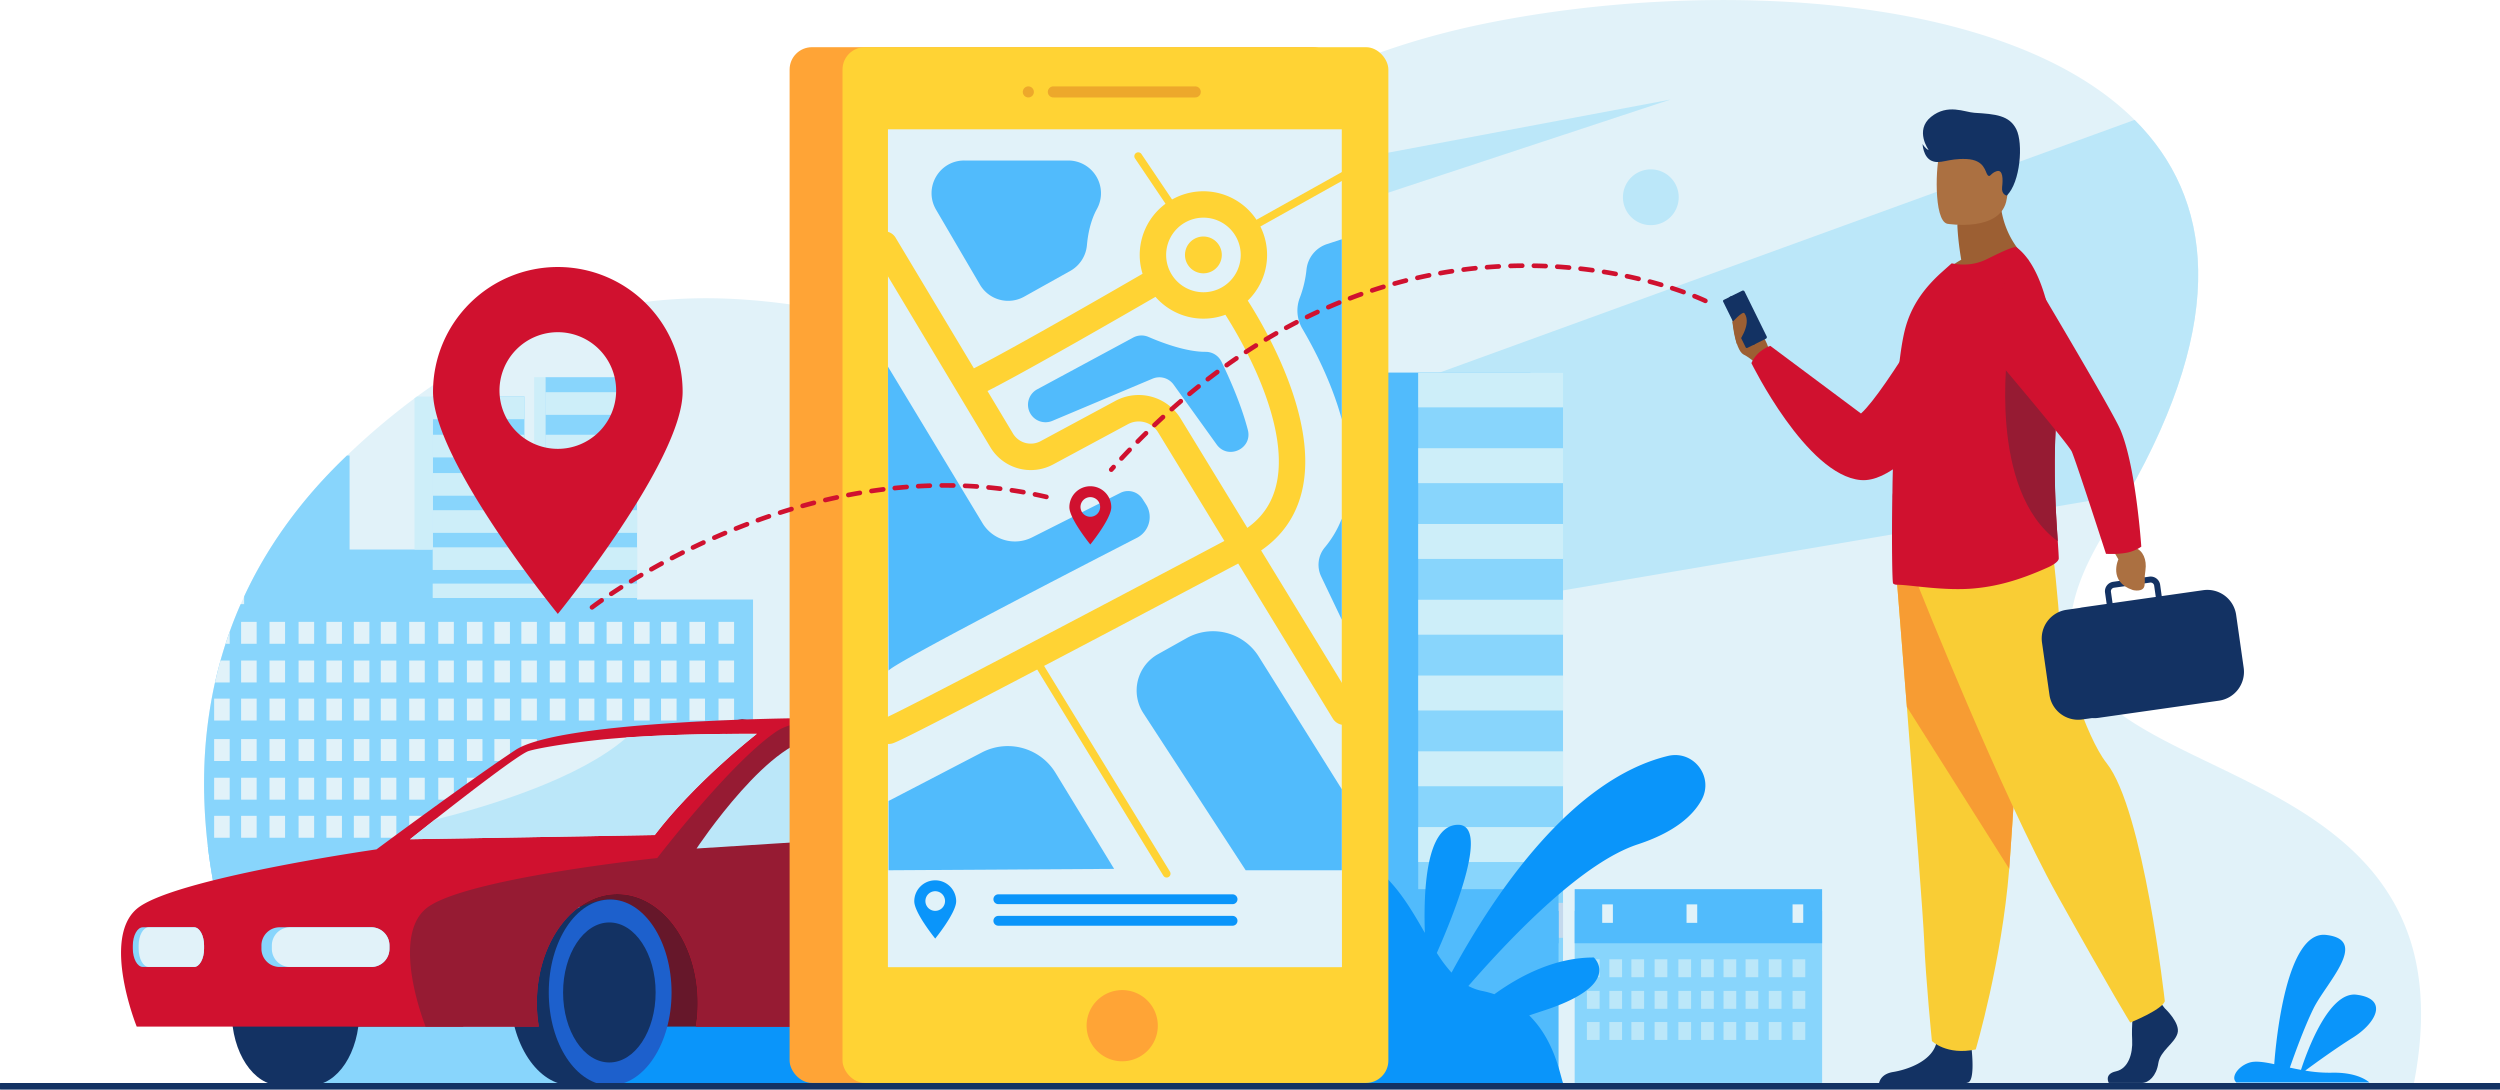 <svg xmlns="http://www.w3.org/2000/svg" viewBox="0 0 3565.73 1554.08"><defs><style>.cls-1{fill:#e1f2f9;}.cls-2{fill:#bbe7f9;}.cls-3{fill:#c4d9ed;}.cls-4{fill:#d5e7f7;}.cls-5{fill:#51bbfc;}.cls-6{fill:#88d5fc;}.cls-7{fill:#cdeef9;}.cls-8{fill:#dceaf9;}.cls-9{fill:#adc9e0;}.cls-10{fill:#0a95fa;}.cls-11{fill:#9c5f33;}.cls-12{fill:#d0112f;}.cls-13{fill:#133263;}.cls-14{fill:#f9cd35;}.cls-15{fill:#f79c33;}.cls-16{fill:#ab7041;}.cls-17{fill:#961b33;}.cls-18{fill:#66172a;}.cls-19{fill:#1d60cc;}.cls-20{fill:#ffa436;}.cls-21{fill:#ffd334;}.cls-22{fill:#d3671e;opacity:0.4;}</style></defs><g id="Layer_2" data-name="Layer 2"><g id="Layer_1-2" data-name="Layer 1"><path class="cls-1" d="M3442.38,1547.94l.65-3.31L407.46,1545s-2.43-5.15-3-6.13l-.71-1.22c-.39-.67-.84-1.46-1.36-2.38l-.57-1c-.7-1.24-1.48-2.64-2.36-4.24-1.07-2-2.26-4.17-3.59-6.64h0c-4.91-9.22-11.44-22-18.85-37.89q-3.64-7.82-7.56-16.64l-3.13-7.16h0c-1-2.36-2.05-4.76-3.07-7.22a2.44,2.44,0,0,1-.1-.24c-.71-1.68-1.43-3.39-2.14-5.13s-1.49-3.58-2.25-5.4c-3.82-9.4-7.74-19.39-11.63-29.92-.1-.27-.21-.55-.31-.83h0q-3.82-10.34-7.6-21.33-2.09-6-4.12-12.28c-.08-.24-.17-.5-.25-.77-.61-1.84-1.2-3.69-1.8-5.55-.5-1.58-1-3.15-1.49-4.73q-1.55-4.87-3.07-9.87c-1.29-4.27-2.58-8.6-3.84-13q-2.56-8.92-5-18.17c-.49-1.84-1-3.7-1.46-5.55-1.43-5.57-2.85-11.2-4.21-16.91-.45-1.83-.88-3.66-1.3-5.51-.27-1.14-.53-2.27-.8-3.41q-3.09-13.54-5.84-27.6-3-15.46-5.53-31.52-2.31-14.81-4.12-30.06-1.71-14.4-2.89-29.13c-1.87-23-2.72-46.59-2.36-70.62a657.44,657.44,0,0,1,14.45-128.74q.51-2.39,1.05-4.77,3.5-15.61,7.86-31.26,3.33-11.94,7.21-23.9,2.82-8.65,5.92-17.33,7-19.65,15.65-39.27,2.37-5.43,4.9-10.86c31.26-67.45,77.34-134.26,142.92-197.46,1.23-1.19,2.46-2.36,3.68-3.53a1009.46,1009.46,0,0,1,96.42-81.64l3.5-2.57c348.25-255.33,642.63-82.07,798.84-91.66,30.74-1.88,57.73-14.1,84.27-33.43,48.62-35.44,95.66-94.84,161.28-158.6,98.4-95.57,238.52-200.95,488.25-250.2,309-60.93,733.54-43.85,917.2,139.3,111.09,110.79,134,282.33-10,534.14q-13.12,23-28.15,46.84-12.63,20.06-22,38.3c-15.85,30.59-25.23,57.57-29.19,81.62-9.51,57.77,12.33,98.69,51.45,132.33a316.59,316.59,0,0,0,35.28,25.92l2.46,1.57c45.72,28.89,103.49,53.7,161.09,82.78,31.8,16.08,63.55,33.42,93.19,53.51,27.53,18.65,53.24,39.63,75.48,64.08a302.58,302.58,0,0,1,38.68,52.64c.64,1.08,1.25,2.16,1.86,3.24a293.5,293.5,0,0,1,31.76,86.91c.33,1.65.65,3.31.94,5C3456,1427.14,3455.38,1482.48,3442.38,1547.94Z"/><path class="cls-2" d="M3034.52,705.11,1298.74,1000.27,1174.21,851,3044.53,171C3155.63,281.75,3178.58,453.31,3034.52,705.11Z"/><path class="cls-2" d="M2382.48,142,1477.8,440.47c48.62-35.44,95.66-94.84,161.29-158.59Z"/><path class="cls-2" d="M2354.56,241.57a39.78,39.78,0,1,0,39.78,39.78A39.78,39.78,0,0,0,2354.56,241.57Z"/><rect class="cls-3" x="1646.16" y="389.29" width="206.56" height="1004.49"/><rect class="cls-4" x="1692.56" y="389.29" width="206.56" height="1004.49"/><rect class="cls-3" x="1692.61" y="389.02" width="206.51" height="58.05" transform="translate(3591.73 836.09) rotate(180)"/><rect class="cls-3" x="1692.61" y="514.91" width="206.51" height="58.04" transform="translate(3591.73 1087.87) rotate(180)"/><rect class="cls-3" x="1692.61" y="640.8" width="206.51" height="58.05" transform="translate(3591.73 1339.65) rotate(180)"/><rect class="cls-3" x="1692.61" y="766.7" width="206.51" height="58.04" transform="translate(3591.73 1591.43) rotate(180)"/><rect class="cls-3" x="1692.61" y="892.59" width="206.51" height="58.05" transform="translate(3591.73 1843.22) rotate(180)"/><rect class="cls-3" x="1692.61" y="1018.48" width="206.51" height="58.04" transform="translate(3591.73 2095) rotate(180)"/><rect class="cls-3" x="1692.61" y="1144.37" width="206.51" height="58.04" transform="translate(3591.73 2346.78) rotate(180)"/><rect class="cls-3" x="1692.61" y="1270.26" width="206.51" height="58.04" transform="translate(3591.73 2598.56) rotate(180)"/><rect class="cls-5" x="1976.37" y="531.42" width="206.56" height="862.35"/><rect class="cls-6" x="2022.77" y="531.42" width="206.56" height="862.35"/><rect class="cls-7" x="2022.82" y="531.2" width="206.51" height="49.83" transform="translate(4252.15 1112.22) rotate(180)"/><rect class="cls-7" x="2022.82" y="639.27" width="206.51" height="49.83" transform="translate(4252.15 1328.38) rotate(180)"/><rect class="cls-7" x="2022.82" y="747.35" width="206.51" height="49.83" transform="translate(4252.15 1544.53) rotate(180)"/><rect class="cls-7" x="2022.82" y="855.43" width="206.51" height="49.83" transform="translate(4252.15 1760.69) rotate(180)"/><rect class="cls-7" x="2022.82" y="963.51" width="206.51" height="49.83" transform="translate(4252.15 1976.84) rotate(180)"/><rect class="cls-7" x="2022.82" y="1071.58" width="206.51" height="49.83" transform="translate(4252.15 2193) rotate(180)"/><rect class="cls-7" x="2022.82" y="1179.66" width="206.51" height="49.83" transform="translate(4252.15 2409.15) rotate(180)"/><rect class="cls-3" x="2022.82" y="1287.74" width="206.51" height="49.83" transform="translate(4252.15 2625.31) rotate(180)"/><rect class="cls-8" x="1534.37" y="1362.97" width="86.5" height="126.13" transform="translate(3155.24 2852.07) rotate(180)"/><path class="cls-6" d="M1560.78,1190.89v350.2H644.52l-6.23-.06-233.84-2.2-.71-1.22c-.39-.67-.84-1.46-1.36-2.38l-.57-1c-.7-1.24-1.48-2.64-2.36-4.24-1.07-2-2.26-4.17-3.59-6.64h0c-4.91-9.22-11.44-22-18.85-37.89q-3.64-7.82-7.56-16.64l-3.13-7.16h0c-1-2.36-2.05-4.76-3.07-7.22a2.44,2.44,0,0,1-.1-.24c-.71-1.68-1.43-3.39-2.14-5.13s-1.49-3.58-2.25-5.4c-3.82-9.4-7.74-19.39-11.63-29.92-.1-.27-.21-.55-.31-.83h0q-3.82-10.34-7.6-21.33-2.09-6-4.12-12.28c-.08-.24-.17-.5-.25-.77-.61-1.84-1.2-3.69-1.8-5.55-.5-1.58-1-3.15-1.49-4.73q-1.55-4.87-3.07-9.87c-1.29-4.27-2.58-8.6-3.84-13q-2.56-8.92-5-18.17c-.49-1.84-1-3.7-1.46-5.55-1.43-5.57-2.85-11.2-4.21-16.91-.45-1.83-.88-3.66-1.3-5.51-.27-1.14-.53-2.27-.8-3.41q-3.09-13.54-5.84-27.6-3-15.46-5.53-31.52-2.31-14.81-4.12-30.06-1.71-14.4-2.89-29.13c-1.87-23-2.72-46.59-2.36-70.62a657.44,657.44,0,0,1,14.45-128.74q.51-2.39,1.05-4.77,3.5-15.61,7.86-31.26,3.33-11.94,7.21-23.9,2.82-8.65,5.92-17.33,7-19.65,15.65-39.27h4.9V850.76c31.26-67.45,77.34-134.26,142.92-197.46,1.23-1.19,2.46-2.36,3.68-3.53h3.83v134H617.16V565.45H748V707.14H777.8V538H908.61V855.14h165.44v184.95h61.82v46.59h142v-80.23h81.52v-218h100.7v402.45Z"/><rect class="cls-7" x="777.8" y="559.39" width="130.89" height="32.32" transform="translate(1686.48 1151.09) rotate(180)"/><rect class="cls-7" x="777.8" y="620.1" width="130.89" height="32.32" transform="translate(1686.48 1272.51) rotate(180)"/><rect class="cls-3" x="777.8" y="674.71" width="130.89" height="32.32" transform="translate(1686.48 1381.75) rotate(180)"/><rect class="cls-7" x="617.19" y="674.71" width="130.89" height="32.32" transform="translate(1365.27 1381.75) rotate(180)"/><rect class="cls-7" x="617.19" y="620.1" width="130.89" height="32.32" transform="translate(1365.27 1272.51) rotate(180)"/><rect class="cls-7" x="617.19" y="565.56" width="130.89" height="32.32" transform="translate(1365.27 1163.44) rotate(180)"/><rect class="cls-7" x="617.15" y="727.67" width="291.53" height="32.31" transform="translate(1525.84 1487.66) rotate(180)"/><rect class="cls-7" x="617.15" y="780.63" width="291.53" height="32.32" transform="translate(1525.84 1593.58) rotate(180)"/><rect class="cls-3" x="1358.45" y="788.46" width="101.59" height="49.88" transform="translate(2818.48 1626.8) rotate(180)"/><rect class="cls-3" x="1358.45" y="862.64" width="101.59" height="49.88" transform="translate(2818.48 1775.17) rotate(180)"/><rect class="cls-3" x="1358.45" y="936.83" width="101.59" height="49.88" transform="translate(2818.48 1923.54) rotate(180)"/><rect class="cls-3" x="1358.45" y="1014.59" width="101.59" height="49.88" transform="translate(2818.48 2079.06) rotate(180)"/><rect class="cls-3" x="1358.45" y="1089.94" width="101.59" height="49.88" transform="translate(2818.48 2229.77) rotate(180)"/><rect class="cls-3" x="1358.45" y="1165.3" width="101.59" height="49.88" transform="translate(2818.48 2380.47) rotate(180)"/><rect class="cls-3" x="1358.45" y="1244.13" width="101.59" height="49.88" transform="translate(2818.48 2538.14) rotate(180)"/><rect class="cls-7" x="617.15" y="832.39" width="291.53" height="20.52" transform="translate(1525.84 1685.29) rotate(180)"/><rect class="cls-3" x="1322.4" y="788.46" width="37.46" height="217.99"/><rect class="cls-3" x="1202.51" y="1006.45" width="75.35" height="80.23"/><path class="cls-7" d="M617.19,565.56v32.32l0,129.79v56.05h-26V568.13l3.5-2.57Z"/><rect class="cls-7" x="761.84" y="537.98" width="15.96" height="169.06"/><rect class="cls-1" x="1024.84" y="886.97" width="22.18" height="31.26" transform="translate(2071.86 1805.19) rotate(180)"/><rect class="cls-1" x="983.37" y="886.97" width="22.18" height="31.26" transform="translate(1988.92 1805.19) rotate(180)"/><rect class="cls-1" x="942.83" y="886.97" width="22.18" height="31.26" transform="translate(1907.84 1805.19) rotate(180)"/><rect class="cls-1" x="904.39" y="886.97" width="22.18" height="31.26" transform="translate(1830.96 1805.19) rotate(180)"/><rect class="cls-1" x="865.22" y="886.97" width="22.18" height="31.26" transform="translate(1752.61 1805.19) rotate(180)"/><rect class="cls-1" x="825.59" y="886.97" width="22.18" height="31.26" transform="translate(1673.36 1805.19) rotate(180)"/><rect class="cls-1" x="784.12" y="886.97" width="22.18" height="31.26" transform="translate(1590.42 1805.19) rotate(180)"/><rect class="cls-1" x="743.58" y="886.97" width="22.18" height="31.26" transform="translate(1509.34 1805.19) rotate(180)"/><rect class="cls-1" x="705.14" y="886.97" width="22.18" height="31.26" transform="translate(1432.46 1805.19) rotate(180)"/><rect class="cls-1" x="665.96" y="886.97" width="22.18" height="31.26" transform="translate(1354.1 1805.19) rotate(180)"/><rect class="cls-1" x="625.14" y="886.97" width="22.18" height="31.26" transform="translate(1272.45 1805.19) rotate(180)"/><rect class="cls-1" x="583.67" y="886.97" width="22.18" height="31.26" transform="translate(1189.51 1805.19) rotate(180)"/><rect class="cls-1" x="543.13" y="886.97" width="22.18" height="31.26" transform="translate(1108.43 1805.19) rotate(180)"/><rect class="cls-1" x="504.69" y="886.97" width="22.18" height="31.26" transform="translate(1031.55 1805.19) rotate(180)"/><rect class="cls-1" x="465.51" y="886.97" width="22.18" height="31.26" transform="translate(953.2 1805.19) rotate(180)"/><rect class="cls-1" x="425.89" y="886.97" width="22.18" height="31.26" transform="translate(873.95 1805.19) rotate(180)"/><rect class="cls-1" x="384.42" y="886.97" width="22.18" height="31.26" transform="translate(791.01 1805.19) rotate(180)"/><rect class="cls-1" x="343.87" y="886.97" width="22.18" height="31.26" transform="translate(709.93 1805.19) rotate(180)"/><path class="cls-1" d="M327.62,900.89v17.33H321.7Q324.52,909.57,327.62,900.89Z"/><rect class="cls-1" x="1024.84" y="942.12" width="22.18" height="31.26" transform="translate(2071.86 1915.5) rotate(180)"/><rect class="cls-1" x="983.37" y="942.12" width="22.18" height="31.26" transform="translate(1988.92 1915.5) rotate(180)"/><rect class="cls-1" x="942.83" y="942.12" width="22.18" height="31.26" transform="translate(1907.84 1915.5) rotate(180)"/><rect class="cls-1" x="904.39" y="942.12" width="22.18" height="31.26" transform="translate(1830.96 1915.5) rotate(180)"/><rect class="cls-1" x="865.22" y="942.12" width="22.18" height="31.26" transform="translate(1752.61 1915.5) rotate(180)"/><rect class="cls-1" x="825.59" y="942.12" width="22.18" height="31.26" transform="translate(1673.36 1915.5) rotate(180)"/><rect class="cls-1" x="784.12" y="942.12" width="22.18" height="31.26" transform="translate(1590.42 1915.5) rotate(180)"/><rect class="cls-1" x="743.58" y="942.12" width="22.18" height="31.26" transform="translate(1509.34 1915.5) rotate(180)"/><rect class="cls-1" x="705.14" y="942.12" width="22.18" height="31.26" transform="translate(1432.46 1915.5) rotate(180)"/><rect class="cls-1" x="665.96" y="942.12" width="22.18" height="31.26" transform="translate(1354.1 1915.5) rotate(180)"/><rect class="cls-1" x="625.14" y="942.12" width="22.18" height="31.26" transform="translate(1272.45 1915.5) rotate(180)"/><rect class="cls-1" x="583.67" y="942.12" width="22.18" height="31.26" transform="translate(1189.51 1915.5) rotate(180)"/><rect class="cls-1" x="543.13" y="942.12" width="22.18" height="31.26" transform="translate(1108.43 1915.5) rotate(180)"/><rect class="cls-1" x="504.69" y="942.12" width="22.18" height="31.26" transform="translate(1031.55 1915.5) rotate(180)"/><rect class="cls-1" x="465.51" y="942.12" width="22.18" height="31.26" transform="translate(953.2 1915.5) rotate(180)"/><rect class="cls-1" x="425.89" y="942.12" width="22.18" height="31.26" transform="translate(873.95 1915.5) rotate(180)"/><rect class="cls-1" x="384.42" y="942.12" width="22.18" height="31.26" transform="translate(791.01 1915.5) rotate(180)"/><rect class="cls-1" x="343.87" y="942.12" width="22.18" height="31.26" transform="translate(709.93 1915.5) rotate(180)"/><path class="cls-1" d="M327.62,942.12v31.26h-21q3.5-15.61,7.86-31.26Z"/><rect class="cls-1" x="1024.84" y="996.44" width="22.18" height="31.26" transform="translate(2071.86 2024.13) rotate(180)"/><rect class="cls-1" x="983.37" y="996.44" width="22.18" height="31.26" transform="translate(1988.92 2024.13) rotate(180)"/><rect class="cls-1" x="942.83" y="996.44" width="22.18" height="31.26" transform="translate(1907.84 2024.13) rotate(180)"/><rect class="cls-1" x="904.39" y="996.44" width="22.18" height="31.26" transform="translate(1830.96 2024.13) rotate(180)"/><rect class="cls-1" x="865.22" y="996.44" width="22.18" height="31.26" transform="translate(1752.61 2024.13) rotate(180)"/><rect class="cls-1" x="825.59" y="996.44" width="22.18" height="31.26" transform="translate(1673.36 2024.13) rotate(180)"/><rect class="cls-1" x="784.12" y="996.44" width="22.18" height="31.26" transform="translate(1590.42 2024.13) rotate(180)"/><rect class="cls-1" x="743.58" y="996.44" width="22.18" height="31.26" transform="translate(1509.34 2024.13) rotate(180)"/><rect class="cls-1" x="705.14" y="996.44" width="22.18" height="31.26" transform="translate(1432.46 2024.13) rotate(180)"/><rect class="cls-1" x="665.96" y="996.44" width="22.18" height="31.26" transform="translate(1354.1 2024.13) rotate(180)"/><rect class="cls-1" x="625.14" y="996.44" width="22.18" height="31.26" transform="translate(1272.45 2024.13) rotate(180)"/><rect class="cls-1" x="583.67" y="996.44" width="22.18" height="31.26" transform="translate(1189.51 2024.13) rotate(180)"/><rect class="cls-1" x="543.13" y="996.44" width="22.18" height="31.26" transform="translate(1108.43 2024.13) rotate(180)"/><rect class="cls-1" x="504.69" y="996.44" width="22.18" height="31.26" transform="translate(1031.55 2024.13) rotate(180)"/><rect class="cls-1" x="465.51" y="996.44" width="22.18" height="31.26" transform="translate(953.2 2024.13) rotate(180)"/><rect class="cls-1" x="425.89" y="996.44" width="22.18" height="31.26" transform="translate(873.95 2024.13) rotate(180)"/><rect class="cls-1" x="384.42" y="996.44" width="22.18" height="31.26" transform="translate(791.01 2024.13) rotate(180)"/><rect class="cls-1" x="343.87" y="996.44" width="22.18" height="31.26" transform="translate(709.93 2024.13) rotate(180)"/><rect class="cls-1" x="305.44" y="996.44" width="22.18" height="31.26" transform="translate(633.05 2024.13) rotate(180)"/><rect class="cls-1" x="1024.84" y="1054.14" width="22.18" height="31.26" transform="translate(2071.86 2139.54) rotate(180)"/><rect class="cls-1" x="983.37" y="1054.14" width="22.18" height="31.26" transform="translate(1988.92 2139.54) rotate(180)"/><rect class="cls-1" x="942.83" y="1054.14" width="22.18" height="31.26" transform="translate(1907.84 2139.54) rotate(180)"/><rect class="cls-1" x="904.39" y="1054.14" width="22.18" height="31.26" transform="translate(1830.96 2139.54) rotate(180)"/><rect class="cls-1" x="865.22" y="1054.14" width="22.18" height="31.26" transform="translate(1752.61 2139.54) rotate(180)"/><rect class="cls-1" x="825.59" y="1054.14" width="22.18" height="31.26" transform="translate(1673.36 2139.54) rotate(180)"/><rect class="cls-1" x="784.12" y="1054.14" width="22.18" height="31.26" transform="translate(1590.42 2139.54) rotate(180)"/><rect class="cls-1" x="743.58" y="1054.14" width="22.18" height="31.26" transform="translate(1509.34 2139.54) rotate(180)"/><rect class="cls-1" x="705.14" y="1054.14" width="22.18" height="31.26" transform="translate(1432.46 2139.54) rotate(180)"/><rect class="cls-1" x="665.96" y="1054.14" width="22.18" height="31.26" transform="translate(1354.1 2139.54) rotate(180)"/><rect class="cls-1" x="625.14" y="1054.14" width="22.18" height="31.26" transform="translate(1272.45 2139.54) rotate(180)"/><rect class="cls-1" x="583.67" y="1054.14" width="22.18" height="31.26" transform="translate(1189.51 2139.54) rotate(180)"/><rect class="cls-1" x="543.13" y="1054.14" width="22.18" height="31.26" transform="translate(1108.43 2139.54) rotate(180)"/><rect class="cls-1" x="504.69" y="1054.14" width="22.18" height="31.26" transform="translate(1031.55 2139.54) rotate(180)"/><rect class="cls-1" x="465.51" y="1054.14" width="22.18" height="31.26" transform="translate(953.2 2139.54) rotate(180)"/><rect class="cls-1" x="425.89" y="1054.14" width="22.18" height="31.26" transform="translate(873.95 2139.54) rotate(180)"/><rect class="cls-1" x="384.42" y="1054.14" width="22.18" height="31.26" transform="translate(791.01 2139.54) rotate(180)"/><rect class="cls-1" x="343.87" y="1054.14" width="22.18" height="31.26" transform="translate(709.93 2139.54) rotate(180)"/><rect class="cls-1" x="305.44" y="1054.14" width="22.18" height="31.26" transform="translate(633.05 2139.54) rotate(180)"/><rect class="cls-1" x="1024.84" y="1109.3" width="22.18" height="31.26" transform="translate(2071.86 2249.86) rotate(180)"/><rect class="cls-1" x="983.37" y="1109.3" width="22.18" height="31.26" transform="translate(1988.92 2249.86) rotate(180)"/><rect class="cls-1" x="942.83" y="1109.3" width="22.18" height="31.26" transform="translate(1907.84 2249.86) rotate(180)"/><rect class="cls-1" x="904.39" y="1109.3" width="22.18" height="31.26" transform="translate(1830.96 2249.86) rotate(180)"/><rect class="cls-1" x="865.22" y="1109.3" width="22.18" height="31.26" transform="translate(1752.61 2249.86) rotate(180)"/><rect class="cls-1" x="825.59" y="1109.3" width="22.18" height="31.26" transform="translate(1673.36 2249.86) rotate(180)"/><rect class="cls-1" x="784.12" y="1109.3" width="22.18" height="31.26" transform="translate(1590.42 2249.86) rotate(180)"/><rect class="cls-1" x="743.58" y="1109.3" width="22.18" height="31.26" transform="translate(1509.34 2249.86) rotate(180)"/><rect class="cls-1" x="705.14" y="1109.3" width="22.18" height="31.26" transform="translate(1432.46 2249.86) rotate(180)"/><rect class="cls-1" x="665.96" y="1109.3" width="22.18" height="31.26" transform="translate(1354.1 2249.86) rotate(180)"/><rect class="cls-1" x="625.14" y="1109.3" width="22.18" height="31.26" transform="translate(1272.45 2249.86) rotate(180)"/><rect class="cls-1" x="583.67" y="1109.3" width="22.18" height="31.26" transform="translate(1189.51 2249.86) rotate(180)"/><rect class="cls-1" x="543.13" y="1109.3" width="22.18" height="31.26" transform="translate(1108.43 2249.86) rotate(180)"/><rect class="cls-1" x="504.69" y="1109.3" width="22.18" height="31.26" transform="translate(1031.55 2249.86) rotate(180)"/><rect class="cls-1" x="465.51" y="1109.3" width="22.18" height="31.26" transform="translate(953.2 2249.86) rotate(180)"/><rect class="cls-1" x="425.89" y="1109.3" width="22.18" height="31.26" transform="translate(873.95 2249.86) rotate(180)"/><rect class="cls-1" x="384.42" y="1109.3" width="22.18" height="31.26" transform="translate(791.01 2249.86) rotate(180)"/><rect class="cls-1" x="343.87" y="1109.3" width="22.18" height="31.26" transform="translate(709.93 2249.86) rotate(180)"/><rect class="cls-1" x="305.44" y="1109.3" width="22.18" height="31.26" transform="translate(633.05 2249.86) rotate(180)"/><rect class="cls-1" x="1024.84" y="1163.61" width="22.18" height="31.26" transform="translate(2071.86 2358.48) rotate(180)"/><rect class="cls-1" x="983.37" y="1163.61" width="22.18" height="31.26" transform="translate(1988.92 2358.48) rotate(180)"/><rect class="cls-1" x="942.83" y="1163.61" width="22.18" height="31.26" transform="translate(1907.84 2358.48) rotate(180)"/><rect class="cls-1" x="904.39" y="1163.61" width="22.18" height="31.26" transform="translate(1830.96 2358.48) rotate(180)"/><rect class="cls-1" x="865.22" y="1163.61" width="22.18" height="31.26" transform="translate(1752.61 2358.48) rotate(180)"/><rect class="cls-1" x="825.59" y="1163.61" width="22.18" height="31.26" transform="translate(1673.36 2358.48) rotate(180)"/><rect class="cls-1" x="784.12" y="1163.61" width="22.18" height="31.26" transform="translate(1590.42 2358.48) rotate(180)"/><rect class="cls-1" x="743.58" y="1163.61" width="22.18" height="31.26" transform="translate(1509.34 2358.48) rotate(180)"/><rect class="cls-1" x="705.14" y="1163.61" width="22.18" height="31.26" transform="translate(1432.46 2358.48) rotate(180)"/><rect class="cls-1" x="665.96" y="1163.61" width="22.18" height="31.26" transform="translate(1354.1 2358.48) rotate(180)"/><rect class="cls-1" x="625.14" y="1163.61" width="22.18" height="31.26" transform="translate(1272.45 2358.48) rotate(180)"/><rect class="cls-1" x="583.67" y="1163.61" width="22.18" height="31.26" transform="translate(1189.51 2358.48) rotate(180)"/><rect class="cls-1" x="543.13" y="1163.61" width="22.18" height="31.26" transform="translate(1108.43 2358.48) rotate(180)"/><rect class="cls-1" x="504.69" y="1163.61" width="22.18" height="31.26" transform="translate(1031.55 2358.48) rotate(180)"/><rect class="cls-1" x="465.51" y="1163.61" width="22.18" height="31.26" transform="translate(953.2 2358.48) rotate(180)"/><rect class="cls-1" x="425.89" y="1163.61" width="22.18" height="31.26" transform="translate(873.95 2358.48) rotate(180)"/><rect class="cls-1" x="384.42" y="1163.61" width="22.18" height="31.26" transform="translate(791.01 2358.48) rotate(180)"/><rect class="cls-1" x="343.87" y="1163.61" width="22.18" height="31.26" transform="translate(709.93 2358.48) rotate(180)"/><rect class="cls-1" x="305.44" y="1163.61" width="22.18" height="31.26" transform="translate(633.05 2358.48) rotate(180)"/><polygon class="cls-6" points="687.8 1544.63 1202.51 1544.88 1202.51 1261.54 688.52 1261.54 687.8 1544.63"/><rect class="cls-3" x="1078.27" y="1400.18" width="513.99" height="138.65" transform="translate(2670.53 2939.01) rotate(180)"/><path class="cls-6" d="M647.31,1304.74v239.89l-239.85.33c-.19-.34-3.45-6.88-3.72-7.35-.39-.67-.84-1.46-1.36-2.38l-.57-1c-.7-1.24-1.48-2.64-2.36-4.24-1.07-2-2.26-4.17-3.59-6.64h0c-4.91-9.22-11.44-22-18.85-37.89q-3.64-7.82-7.56-16.64l-3.13-7.16h0c-1-2.36-2.05-4.76-3.07-7.22a2.44,2.44,0,0,1-.1-.24c-.71-1.68-1.43-3.39-2.14-5.13s-1.49-3.58-2.25-5.4c-3.82-9.4-7.74-19.39-11.63-29.92-.1-.27-.21-.55-.31-.83h0q-3.82-10.34-7.6-21.33-2.09-6-4.12-12.28c-.08-.24-.17-.5-.25-.77-.61-1.84-1.2-3.69-1.8-5.55-.5-1.58-1-3.15-1.49-4.73q-1.55-4.87-3.07-9.87c-1.29-4.27-2.58-8.6-3.84-13q-2.56-8.92-5-18.17c-.49-1.84-1-3.7-1.46-5.55-1.43-5.57-2.85-11.2-4.21-16.91Z"/><rect class="cls-4" x="1072.41" y="1294.01" width="95.76" height="51.36" transform="translate(2240.59 2639.38) rotate(180)"/><rect class="cls-4" x="949.48" y="1294.01" width="95.77" height="51.36" transform="translate(1994.73 2639.38) rotate(180)"/><rect class="cls-4" x="828.9" y="1294.01" width="95.76" height="51.36" transform="translate(1753.56 2639.38) rotate(180)"/><rect class="cls-4" x="710.63" y="1294.01" width="95.76" height="51.36" transform="translate(1517.02 2639.38) rotate(180)"/><rect class="cls-6" x="644.53" y="1261.54" width="49.33" height="283.09"/><rect class="cls-8" x="1437.14" y="766.75" width="2.67" height="21.71" transform="translate(2876.96 1555.21) rotate(180)"/><rect class="cls-8" x="1341.16" y="766.75" width="2.67" height="21.71" transform="translate(2684.98 1555.21) rotate(180)"/><path class="cls-6" d="M296.38,1206.64q1.8,15.24,4.12,30.06,2.49,16,5.53,31.52,2.75,14.05,5.84,27.6c.27,1.14.53,2.27.8,3.41.42,1.85.85,3.68,1.3,5.51,1.36,5.71,2.78,11.34,4.21,16.91.48,1.85,1,3.71,1.46,5.55q2.43,9.24,5,18.17c1.26,4.39,2.55,8.72,3.84,13q1.53,5,3.07,9.87c.49,1.58,1,3.15,1.49,4.73.6,1.86,1.19,3.71,1.8,5.55.08.27.17.53.25.77q2,6.24,4.12,12.28,3.76,11,7.6,21.33h0c.1.28.21.56.31.83,3.89,10.53,7.81,20.52,11.63,29.92.76,1.82,1.5,3.62,2.25,5.4s1.43,3.45,2.14,5.13a2.44,2.44,0,0,0,.1.24V1206.64Z"/><path class="cls-4" d="M363.25,1299.23v155.19a2.44,2.44,0,0,1-.1-.24c-.71-1.68-1.43-3.39-2.14-5.13s-1.49-3.58-2.25-5.4c-3.82-9.4-7.74-19.39-11.63-29.92-.1-.27-.21-.55-.31-.83h0q-3.82-10.34-7.6-21.33-2.09-6-4.12-12.28c-.08-.24-.17-.5-.25-.77-.61-1.84-1.2-3.69-1.8-5.55-.5-1.58-1-3.15-1.49-4.73q-1.55-4.87-3.07-9.87c-1.29-4.27-2.58-8.6-3.84-13q-2.56-8.92-5-18.17c-.49-1.84-1-3.7-1.46-5.55-1.43-5.57-2.85-11.2-4.21-16.91-.45-1.83-.88-3.66-1.3-5.51Z"/><path class="cls-3" d="M363.25,1268.22v77.15h-38.6q-2.56-8.92-5-18.17c-.49-1.84-1-3.7-1.46-5.55-1.43-5.57-2.85-11.2-4.21-16.91-.45-1.83-.88-3.66-1.3-5.51-.27-1.14-.53-2.27-.8-3.41q-3.09-13.54-5.84-27.6Z"/><path class="cls-3" d="M339.22,1368.23v23.33q-2.09-6-4.12-12.28c-.08-.24-.17-.5-.25-.77-.61-1.84-1.2-3.69-1.8-5.55-.5-1.58-1-3.15-1.49-4.73Z"/><rect class="cls-9" x="321.1" y="1289.9" width="15.23" height="26.35" transform="translate(657.43 2606.15) rotate(180)"/><rect class="cls-4" x="1494.96" y="1299.24" width="352.91" height="237.34" transform="translate(3342.84 2835.81) rotate(180)"/><rect class="cls-3" x="1494.96" y="1268.23" width="352.91" height="77.14" transform="translate(3342.84 2613.59) rotate(180)"/><rect class="cls-3" x="1805.72" y="1368.23" width="18.13" height="25.55" transform="translate(3629.57 2762.01) rotate(180)"/><rect class="cls-3" x="1771.83" y="1368.23" width="18.13" height="25.55" transform="translate(3561.78 2762.01) rotate(180)"/><rect class="cls-3" x="1738.69" y="1368.23" width="18.13" height="25.55" transform="translate(3495.51 2762.01) rotate(180)"/><rect class="cls-3" x="1707.28" y="1368.23" width="18.13" height="25.55" transform="translate(3432.68 2762.01) rotate(180)"/><rect class="cls-3" x="1675.26" y="1368.23" width="18.13" height="25.55" transform="translate(3368.64 2762.01) rotate(180)"/><rect class="cls-3" x="1642.87" y="1368.23" width="18.13" height="25.55" transform="translate(3303.86 2762.01) rotate(180)"/><rect class="cls-3" x="1608.97" y="1368.23" width="18.13" height="25.55" transform="translate(3236.07 2762.01) rotate(180)"/><rect class="cls-3" x="1575.84" y="1368.23" width="18.13" height="25.55" transform="translate(3169.8 2762.01) rotate(180)"/><rect class="cls-3" x="1544.42" y="1368.23" width="18.13" height="25.55" transform="translate(3106.97 2762.01) rotate(180)"/><rect class="cls-3" x="1512.4" y="1368.23" width="18.13" height="25.55" transform="translate(3042.93 2762.01) rotate(180)"/><rect class="cls-3" x="1805.72" y="1413.31" width="18.13" height="25.55" transform="translate(3629.57 2852.17) rotate(180)"/><rect class="cls-3" x="1771.83" y="1413.31" width="18.13" height="25.55" transform="translate(3561.78 2852.17) rotate(180)"/><rect class="cls-3" x="1738.69" y="1413.31" width="18.13" height="25.55" transform="translate(3495.51 2852.17) rotate(180)"/><rect class="cls-3" x="1707.28" y="1413.31" width="18.13" height="25.55" transform="translate(3432.68 2852.17) rotate(180)"/><rect class="cls-3" x="1675.26" y="1413.31" width="18.13" height="25.55" transform="translate(3368.64 2852.17) rotate(180)"/><rect class="cls-3" x="1642.87" y="1413.31" width="18.13" height="25.55" transform="translate(3303.86 2852.17) rotate(180)"/><rect class="cls-3" x="1608.97" y="1413.31" width="18.13" height="25.55" transform="translate(3236.07 2852.17) rotate(180)"/><rect class="cls-3" x="1575.84" y="1413.31" width="18.13" height="25.55" transform="translate(3169.8 2852.17) rotate(180)"/><rect class="cls-3" x="1544.42" y="1413.31" width="18.13" height="25.55" transform="translate(3106.97 2852.17) rotate(180)"/><rect class="cls-3" x="1512.4" y="1413.31" width="18.13" height="25.55" transform="translate(3042.93 2852.17) rotate(180)"/><rect class="cls-3" x="1805.72" y="1457.7" width="18.13" height="25.55" transform="translate(3629.57 2940.95) rotate(180)"/><rect class="cls-3" x="1771.83" y="1457.7" width="18.13" height="25.55" transform="translate(3561.78 2940.95) rotate(180)"/><rect class="cls-3" x="1738.69" y="1457.7" width="18.13" height="25.55" transform="translate(3495.51 2940.95) rotate(180)"/><rect class="cls-3" x="1707.28" y="1457.7" width="18.13" height="25.55" transform="translate(3432.68 2940.95) rotate(180)"/><rect class="cls-3" x="1675.26" y="1457.7" width="18.13" height="25.55" transform="translate(3368.64 2940.95) rotate(180)"/><rect class="cls-3" x="1642.87" y="1457.7" width="18.13" height="25.55" transform="translate(3303.86 2940.95) rotate(180)"/><rect class="cls-3" x="1608.97" y="1457.7" width="18.13" height="25.55" transform="translate(3236.07 2940.95) rotate(180)"/><rect class="cls-3" x="1575.84" y="1457.7" width="18.13" height="25.55" transform="translate(3169.8 2940.95) rotate(180)"/><rect class="cls-3" x="1544.42" y="1457.7" width="18.13" height="25.55" transform="translate(3106.97 2940.95) rotate(180)"/><rect class="cls-3" x="1512.4" y="1457.7" width="18.13" height="25.55" transform="translate(3042.93 2940.95) rotate(180)"/><rect class="cls-9" x="1805.72" y="1289.9" width="15.23" height="26.35" transform="translate(3626.67 2606.15) rotate(180)"/><rect class="cls-9" x="1654.51" y="1289.9" width="15.23" height="26.35" transform="translate(3324.26 2606.15) rotate(180)"/><rect class="cls-9" x="1534.23" y="1289.9" width="15.23" height="26.35" transform="translate(3083.68 2606.15) rotate(180)"/><rect class="cls-5" x="1870.04" y="1299.24" width="352.92" height="237.34" transform="translate(4093 2835.81) rotate(180)"/><rect class="cls-5" x="1870.04" y="1268.23" width="352.92" height="77.14" transform="translate(4093 2613.59) rotate(180)"/><rect class="cls-5" x="2180.8" y="1368.23" width="18.13" height="25.55" transform="translate(4379.73 2762.01) rotate(180)"/><rect class="cls-5" x="2146.91" y="1368.23" width="18.13" height="25.55" transform="translate(4311.94 2762.01) rotate(180)"/><rect class="cls-5" x="2113.77" y="1368.23" width="18.13" height="25.55" transform="translate(4245.67 2762.01) rotate(180)"/><rect class="cls-5" x="2082.35" y="1368.23" width="18.13" height="25.55" transform="translate(4182.83 2762.01) rotate(180)"/><rect class="cls-5" x="2050.33" y="1368.23" width="18.13" height="25.55" transform="translate(4118.79 2762.01) rotate(180)"/><rect class="cls-5" x="2017.95" y="1368.23" width="18.13" height="25.55" transform="translate(4054.02 2762.01) rotate(180)"/><rect class="cls-5" x="1984.05" y="1368.23" width="18.13" height="25.55" transform="translate(3986.23 2762.01) rotate(180)"/><rect class="cls-5" x="1950.92" y="1368.23" width="18.13" height="25.55" transform="translate(3919.96 2762.01) rotate(180)"/><rect class="cls-5" x="1919.5" y="1368.23" width="18.13" height="25.55" transform="translate(3857.13 2762.01) rotate(180)"/><rect class="cls-5" x="1887.48" y="1368.23" width="18.13" height="25.55" transform="translate(3793.09 2762.01) rotate(180)"/><rect class="cls-5" x="2180.8" y="1413.31" width="18.13" height="25.55" transform="translate(4379.73 2852.17) rotate(180)"/><rect class="cls-5" x="2146.91" y="1413.31" width="18.13" height="25.55" transform="translate(4311.94 2852.17) rotate(180)"/><rect class="cls-5" x="2113.77" y="1413.31" width="18.13" height="25.55" transform="translate(4245.67 2852.17) rotate(180)"/><rect class="cls-5" x="2082.35" y="1413.31" width="18.13" height="25.55" transform="translate(4182.83 2852.17) rotate(180)"/><rect class="cls-5" x="2050.33" y="1413.31" width="18.13" height="25.55" transform="translate(4118.79 2852.17) rotate(180)"/><rect class="cls-5" x="2017.95" y="1413.31" width="18.13" height="25.55" transform="translate(4054.02 2852.17) rotate(180)"/><rect class="cls-5" x="1984.05" y="1413.31" width="18.13" height="25.55" transform="translate(3986.23 2852.17) rotate(180)"/><rect class="cls-5" x="1950.92" y="1413.31" width="18.13" height="25.55" transform="translate(3919.96 2852.17) rotate(180)"/><rect class="cls-5" x="1919.5" y="1413.31" width="18.13" height="25.55" transform="translate(3857.13 2852.17) rotate(180)"/><rect class="cls-5" x="1887.48" y="1413.31" width="18.13" height="25.55" transform="translate(3793.09 2852.17) rotate(180)"/><rect class="cls-5" x="2180.8" y="1457.7" width="18.13" height="25.55" transform="translate(4379.73 2940.95) rotate(180)"/><rect class="cls-5" x="2146.91" y="1457.7" width="18.13" height="25.55" transform="translate(4311.94 2940.95) rotate(180)"/><rect class="cls-5" x="2113.77" y="1457.7" width="18.13" height="25.55" transform="translate(4245.67 2940.95) rotate(180)"/><rect class="cls-5" x="2082.35" y="1457.7" width="18.13" height="25.55" transform="translate(4182.83 2940.95) rotate(180)"/><rect class="cls-5" x="2050.33" y="1457.7" width="18.13" height="25.55" transform="translate(4118.79 2940.95) rotate(180)"/><rect class="cls-5" x="2017.95" y="1457.7" width="18.13" height="25.55" transform="translate(4054.02 2940.95) rotate(180)"/><rect class="cls-5" x="1984.05" y="1457.7" width="18.13" height="25.55" transform="translate(3986.23 2940.95) rotate(180)"/><rect class="cls-5" x="1950.92" y="1457.7" width="18.13" height="25.55" transform="translate(3919.96 2940.95) rotate(180)"/><rect class="cls-5" x="1919.5" y="1457.7" width="18.13" height="25.55" transform="translate(3857.13 2940.95) rotate(180)"/><rect class="cls-5" x="1887.48" y="1457.7" width="18.13" height="25.55" transform="translate(3793.09 2940.95) rotate(180)"/><rect class="cls-5" x="2180.8" y="1289.9" width="15.23" height="26.35" transform="translate(4376.83 2606.15) rotate(180)"/><rect class="cls-5" x="2029.59" y="1289.9" width="15.23" height="26.35" transform="translate(4074.41 2606.15) rotate(180)"/><rect class="cls-5" x="1909.31" y="1289.9" width="15.23" height="26.35" transform="translate(3833.84 2606.15) rotate(180)"/><rect class="cls-6" x="2245.95" y="1299.24" width="352.92" height="245.33"/><rect class="cls-5" x="2245.95" y="1268.23" width="352.92" height="77.14" transform="translate(4844.82 2613.59) rotate(180)"/><rect class="cls-2" x="2556.71" y="1368.23" width="18.13" height="25.55" transform="translate(5131.55 2762.01) rotate(180)"/><rect class="cls-2" x="2522.82" y="1368.23" width="18.13" height="25.55" transform="translate(5063.76 2762.01) rotate(180)"/><rect class="cls-2" x="2489.68" y="1368.23" width="18.13" height="25.55" transform="translate(4997.49 2762.01) rotate(180)"/><rect class="cls-2" x="2458.26" y="1368.23" width="18.13" height="25.55" transform="translate(4934.65 2762.01) rotate(180)"/><rect class="cls-2" x="2426.24" y="1368.23" width="18.13" height="25.55" transform="translate(4870.61 2762.01) rotate(180)"/><rect class="cls-2" x="2393.86" y="1368.23" width="18.13" height="25.55" transform="translate(4805.84 2762.01) rotate(180)"/><rect class="cls-2" x="2359.96" y="1368.23" width="18.13" height="25.55" transform="translate(4738.05 2762.01) rotate(180)"/><rect class="cls-2" x="2326.83" y="1368.23" width="18.13" height="25.55" transform="translate(4671.78 2762.01) rotate(180)"/><rect class="cls-2" x="2295.41" y="1368.23" width="18.13" height="25.55" transform="translate(4608.95 2762.01) rotate(180)"/><rect class="cls-2" x="2263.39" y="1368.23" width="18.13" height="25.55" transform="translate(4544.9 2762.01) rotate(180)"/><rect class="cls-2" x="2556.71" y="1413.31" width="18.13" height="25.55" transform="translate(5131.55 2852.17) rotate(180)"/><rect class="cls-2" x="2522.82" y="1413.31" width="18.13" height="25.55" transform="translate(5063.76 2852.17) rotate(180)"/><rect class="cls-2" x="2489.68" y="1413.31" width="18.13" height="25.55" transform="translate(4997.49 2852.17) rotate(180)"/><rect class="cls-2" x="2458.26" y="1413.31" width="18.13" height="25.55" transform="translate(4934.65 2852.17) rotate(180)"/><rect class="cls-2" x="2426.24" y="1413.31" width="18.13" height="25.55" transform="translate(4870.61 2852.17) rotate(180)"/><rect class="cls-2" x="2393.86" y="1413.31" width="18.13" height="25.55" transform="translate(4805.84 2852.17) rotate(180)"/><rect class="cls-2" x="2359.96" y="1413.31" width="18.13" height="25.55" transform="translate(4738.05 2852.17) rotate(180)"/><rect class="cls-2" x="2326.83" y="1413.31" width="18.13" height="25.55" transform="translate(4671.78 2852.17) rotate(180)"/><rect class="cls-2" x="2295.41" y="1413.31" width="18.13" height="25.55" transform="translate(4608.95 2852.17) rotate(180)"/><rect class="cls-2" x="2263.39" y="1413.31" width="18.13" height="25.55" transform="translate(4544.9 2852.17) rotate(180)"/><rect class="cls-2" x="2556.71" y="1457.7" width="18.13" height="25.55" transform="translate(5131.55 2940.95) rotate(180)"/><rect class="cls-2" x="2522.82" y="1457.7" width="18.13" height="25.55" transform="translate(5063.76 2940.95) rotate(180)"/><rect class="cls-2" x="2489.68" y="1457.7" width="18.13" height="25.55" transform="translate(4997.49 2940.95) rotate(180)"/><rect class="cls-2" x="2458.26" y="1457.7" width="18.13" height="25.55" transform="translate(4934.65 2940.95) rotate(180)"/><rect class="cls-2" x="2426.24" y="1457.7" width="18.13" height="25.55" transform="translate(4870.61 2940.95) rotate(180)"/><rect class="cls-2" x="2393.86" y="1457.7" width="18.13" height="25.55" transform="translate(4805.84 2940.95) rotate(180)"/><rect class="cls-2" x="2359.96" y="1457.7" width="18.13" height="25.55" transform="translate(4738.05 2940.95) rotate(180)"/><rect class="cls-2" x="2326.83" y="1457.7" width="18.13" height="25.55" transform="translate(4671.78 2940.95) rotate(180)"/><rect class="cls-2" x="2295.41" y="1457.7" width="18.13" height="25.55" transform="translate(4608.95 2940.95) rotate(180)"/><rect class="cls-2" x="2263.39" y="1457.7" width="18.13" height="25.55" transform="translate(4544.9 2940.95) rotate(180)"/><rect class="cls-1" x="2556.71" y="1289.9" width="15.23" height="26.35" transform="translate(5128.65 2606.15) rotate(180)"/><rect class="cls-1" x="2405.5" y="1289.9" width="15.23" height="26.35" transform="translate(4826.23 2606.15) rotate(180)"/><rect class="cls-1" x="2285.21" y="1289.9" width="15.23" height="26.35" transform="translate(4585.66 2606.15) rotate(180)"/><path class="cls-10" d="M3379.52,1543.92H3189.73c-10.17-8.62,7-28.22,25-29.53,7.81-.59,17.68,1,29,3.43,2.61-34.69,17.52-190.63,73.73-184.37,63.2,7,0,68.68-17.87,105.18-13.23,27-27.19,65.81-33.57,84.11,5.13,1.11,10.44,2.2,15.87,3.2,8.37-25.72,39.54-112.23,79.18-107.2,46.54,5.91,27.83,40.59-5.15,61.19-24.2,15.14-53.92,36.66-68,47.06a201.43,201.43,0,0,0,37.12,3C3357.5,1529.19,3373.36,1538.77,3379.52,1543.92Z"/><path class="cls-11" d="M2525,505.5s-6.1-29.29-21.35-36-24.41-33.55-30.51-26.23,1.84,56.13,13.43,62.23,17.08,12.4,17.08,12.4Z"/><path class="cls-12" d="M2786.8,389s-97.22,169.58-132.5,200.78L2525,493.31s-18.77,5.75-27,24.59c0,0,78.53,160,155.86,166.8s185.86-191.79,185.86-191.79Z"/><path class="cls-13" d="M3087.68,1438.19s22.48,20.84,18.1,35.64-24.68,24.67-27.42,42.76-13.7,28-23.57,28h-47.05s-7.27-12.74,10.28-16.57,24.16-25.1,23.06-44.84,1.64-46.05,1.64-46.05l37.29-8.77Z"/><path class="cls-13" d="M2807.52,1543.8a13.69,13.69,0,0,1-3.34.9H2680.1c1-4.33,4.78-13.25,20-15.72,19.65-3.19,53.71-14.6,61.3-39.73.24-.81.46-1.64.65-2.47,6-26.87,49.89,8.22,49.89,8.22s.13,1.06.32,2.89C2813.24,1507.76,2815.85,1539.63,2807.52,1543.8Z"/><path class="cls-14" d="M2705.28,825.24s6.66,83.11,14.49,183c10.64,135.71,23.44,302.41,24.7,334,2.19,54.84,11,142.56,11,142.56s20.83,20.83,62.51,12c0,0,37.14-125.22,47.74-257.7.17-2.17.33-4.36.5-6.55,9.87-134.87,25.21-418.87,25.21-418.87Z"/><path class="cls-15" d="M2705.28,825.24s6.66,83.11,14.49,183l145.92,230.9c.17-2.17.33-4.36.5-6.55,9.87-134.87,25.21-418.87,25.21-418.87Z"/><path class="cls-14" d="M2735.7,835.11s120.07,301,199,442.44,103.62,180.93,103.62,180.93,45.23-18.09,49.34-30.43c0,0-30.19-273.08-83.06-339.65-29.87-37.61-65-150.49-66.61-190s-10.69-117.6-10.69-117.6Z"/><path class="cls-11" d="M2797.28,370.49c-5.34-31.52-5.5-50.2-5.5-50.2l60.92-49.09c-2.27,67.51,41,100,41,100s-81.18,40-128.1,25.16A112.36,112.36,0,0,1,2797.28,370.49Z"/><path class="cls-16" d="M2777.43,319.18s77.5,12.87,84.77-35.51,22.18-79.32-27-89.58-61.59,6.75-67.95,22.31S2757.46,314.58,2777.43,319.18Z"/><path class="cls-12" d="M2700.1,832.16A7.54,7.54,0,0,0,2705,834c17.62-.24,69,9.55,112.48,5.08,36.65-3.52,69.09-14.37,103.92-30,4.63-2.07,15.28-7.75,15-12.92-.16-5.67-.72-13.88-1.43-24.22-2.46-36-6.76-97.8-2.57-169.15.75-13.29,1.15-26.47,1.2-39.44.35-96.71-18.82-181.76-57.35-210.55-3.29-2.36-23.5,7.52-42.06,16.67-17.16,8.47-34.31,9.4-50.51,6.12L2767.54,390c-19.74,18.32-41.36,43.23-50.75,81.06-8,32.18-12.69,90.22-15.28,150.37-1.17,27.26-2.11,54.75-2.35,80.83v.94c-.23,2.58-.23,5.41-.23,8C2698,778.12,2698.93,831.22,2700.1,832.16Z"/><path class="cls-17" d="M2935,772c-2.46-36-6.76-97.8-2.57-169.15.75-13.29,1.15-26.47,1.2-39.44-16.06-38.94-29.17-67.18-29.17-67.18H2864S2834.38,698.82,2935,772Z"/><path class="cls-13" d="M3200.16,952.53l-10.78-75.64a41.51,41.51,0,0,0-46.83-35.14l-59.3,8.45L3081,834.07a13.69,13.69,0,0,0-15.46-11.6L3014,829.81a13.69,13.69,0,0,0-11.6,15.46l2.3,16.12-34.36,4.9a40.58,40.58,0,0,0-4,.78l-18.86,2.68a41.38,41.38,0,0,0-35,46.65l10.66,74.78a41.36,41.36,0,0,0,46.65,35l14.09-2a40.72,40.72,0,0,0,8.94-.28L3165,999.35A41.52,41.52,0,0,0,3200.16,952.53Zm-185-114.24,51.53-7.34a4.9,4.9,0,0,1,1.53,0,5.11,5.11,0,0,1,4.24,4.31l2.3,16.13-61.64,8.79-2.3-16.13A5.11,5.11,0,0,1,3015.18,838.29Z"/><path class="cls-16" d="M3013.75,784.59l7.68,13.23s-15,31.87,20.65,43.77c0,0,15.36,3.88,16.67-6.77s-.95-6.46,1.28-21.49-3.64-28.42-14.73-32l-8.75-8.37Z"/><path class="cls-12" d="M3034.12,788.2c-14.57,2.84-30.37,1.7-30.37,1.7s-43.25-133.62-48.81-145.82-128.48-156.67-128.48-156.67l51.2-128.13S3010.6,581.33,3024.1,612.53c22.3,51.56,30,167.16,30,167.16A55.66,55.66,0,0,1,3034.12,788.2Z"/><path class="cls-13" d="M2862.27,279s-8-1.33-6.67-12.28,1.26-25.28-7.64-22.61-9.35,9.8-13,5.64-3.73-21.71-30.23-22.93-37.27,8-49.59,2.58-13-24.07-13-24.07,3.51,6.66,8.8,8.78c0,0-20.56-28.12,3.25-47.4s48.07-6.66,61.85-5.83c30.35,1.84,49.95,3.66,59.87,23.6S2881.74,259.81,2862.27,279Z"/><path class="cls-13" d="M2519.79,479.78l-31.53-64a2.51,2.51,0,0,0-3.36-1.14l-17.55,8.65a2.51,2.51,0,0,0-1.14,3.36l31.53,64a2.51,2.51,0,0,0,3.36,1.14l17.55-8.65A2.51,2.51,0,0,0,2519.79,479.78Z"/><path class="cls-13" d="M2503.45,488.5l-32-65a1.91,1.91,0,0,0-2.56-.86l-10.29,5.07a1.91,1.91,0,0,0-.87,2.56l32.06,65a1.9,1.9,0,0,0,2.56.87l10.28-5.07A1.91,1.91,0,0,0,2503.45,488.5Z"/><path class="cls-10" d="M2378.78,1078.24c-136.83,33.24-246.27,194.44-308.45,309a198,198,0,0,1-21-28.06c26.24-59.38,77.12-187,27.85-182.7-42.87,3.7-46.94,92.39-44.93,154.1-34.83-60.43-74.18-130.46-185.73-126-184.57,7.38-241.5,199.33-369.69,195.6S957,1347.49,879.93,1544.63h1349.4c-4.41-12.11-12.17-60.93-48.23-96.36q9.92-3.36,20.58-6.85c114.35-37.24,71.61-75.77,71.61-75.77-53.64,0-102.7,24.09-141.85,52.39a149.11,149.11,0,0,0-17.67-4.73,71.3,71.3,0,0,1-19.42-7c67.68-77.77,165.24-176.93,241.54-202,52.21-17.15,78.4-40.63,90.86-63C2445.15,1108.15,2415.61,1069.28,2378.78,1078.24Z"/><path class="cls-12" d="M795.62,380.83a178,178,0,0,0-178,178c0,98.29,178,316.81,178,316.81s178-218.52,178-316.81A178,178,0,0,0,795.62,380.83Zm0,259.36A83.19,83.19,0,1,1,878.8,557,83.19,83.19,0,0,1,795.62,640.19Z"/><path class="cls-13" d="M443.23,1338.51c-38.23,0-112.74,46.92-112.74,104.8s31,104.8,69.22,104.8h43.52c38.23,0,69.22-46.93,69.22-104.8S481.46,1338.51,443.23,1338.51Z"/><path class="cls-18" d="M1263.68,1464.25H884.81a202,202,0,0,0,2.78-33.88c0-85.72-51.46-155.24-114.86-155.24S658,1344.65,658,1430.37a200.93,200.93,0,0,0,2.79,33.88H499.33s-50.19-124.77,0-167.9,330.31-72.52,330.31-72.52,106.28-138.36,171.3-181.36c11.12-7.35,31.41-12.65,57.6-16.6,136,17.69,140.93,160.55,218.58,184.36C1358.25,1235.13,1263.68,1464.25,1263.68,1464.25Z"/><path class="cls-13" d="M902.78,1415.53c0,63-32.51,132.57-32.51,132.57h-55c-48.36,0-87.57-59.35-87.57-132.57S821.9,1283,870.27,1283,902.78,1342.32,902.78,1415.53Z"/><ellipse class="cls-19" cx="870.27" cy="1415.53" rx="87.57" ry="132.57"/><path class="cls-13" d="M935.12,1415.53c0,55.16-29.53,99.86-66,99.86s-66-44.7-66-99.86,29.53-99.85,66-99.85S935.12,1360.39,935.12,1415.53Z"/><path class="cls-12" d="M1371.41,1464.25H992.54a200.94,200.94,0,0,0,2.78-33.88c0-85.72-51.46-155.24-114.85-155.24s-114.74,69.52-114.74,155.24a202,202,0,0,0,2.78,33.88H195s-50.3-124.77,0-167.9,342-84.9,342-84.9,133-98.68,198.14-141.68,412.14-45.53,412.14-45.53c6.6.27,13,.82,19,1.63,136,17.69,140.94,160.55,218.59,184.36C1466,1235.13,1371.41,1464.25,1371.41,1464.25Z"/><path class="cls-17" d="M1371.41,1464.25H992.54a200.94,200.94,0,0,0,2.78-33.88c0-85.72-51.46-155.24-114.85-155.24s-114.74,69.52-114.74,155.24a202,202,0,0,0,2.78,33.88H607.06s-50.18-124.77,0-167.9,330.31-72.52,330.31-72.52,106.28-138.36,171.3-181.36c11.13-7.35,31.41-12.65,57.6-16.6,136,17.69,140.94,160.55,218.59,184.36C1466,1235.13,1371.41,1464.25,1371.41,1464.25Z"/><path class="cls-2" d="M993.5,1210.23s110.18-166.27,178.55-156.89c111.56,15.3,147.79,136.17,147.79,136.17S1222.4,1195.77,993.5,1210.23Z"/><path class="cls-1" d="M1079.66,1046.51a9,9,0,0,1-.82.69c-8.84,6.93-89.11,70.74-145,143.81l-349,6c9.93-7.89,22-17.42,35.1-27.75,52.38-41.09,121-93.75,133.88-98,15-4.75,72.38-14.15,126.13-18.36,4.49-.41,9.11-.69,13.74-1.09,49.66-3.4,101-4.62,137-5h3.4C1061.7,1046.38,1079.66,1046.51,1079.66,1046.51Z"/><path class="cls-6" d="M555.46,1348.69v4.36a25.93,25.93,0,0,1-25.72,26.12H398.59a26,26,0,0,1-25.71-26.12v-4.36a26,26,0,0,1,25.71-26.12H529.74A25.93,25.93,0,0,1,555.46,1348.69Z"/><path class="cls-1" d="M555.46,1348.69v4.36a25.93,25.93,0,0,1-25.72,26.12H413.46a25.94,25.94,0,0,1-25.72-26.12v-4.36a25.94,25.94,0,0,1,25.72-26.12H529.74A25.93,25.93,0,0,1,555.46,1348.69Z"/><path class="cls-6" d="M291.05,1348.69v4.36c0,14.42-6.41,26.12-14.31,26.12h-73c-7.83,0-14.31-11.7-14.31-26.12v-4.36c0-14.42,6.48-26.12,14.31-26.12h73C284.64,1322.57,291.05,1334.27,291.05,1348.69Z"/><path class="cls-1" d="M291.05,1348.69v4.36c0,14.42-6.41,26.12-14.31,26.12H212.05c-7.9,0-14.31-11.7-14.31-26.12v-4.36c0-14.42,6.41-26.12,14.31-26.12h64.69C284.64,1322.57,291.05,1334.27,291.05,1348.69Z"/><path class="cls-2" d="M1078.84,1047.2c-8.84,6.93-89.11,70.74-145,143.81l-349,6c9.93-7.89,22-17.42,35.1-27.75,79.19-19.87,207-59,273.75-117.42,49.66-3.4,101-4.62,137-5h3.4Z"/><rect class="cls-20" x="1126.21" y="67.31" width="778.54" height="1477.25" rx="31.87"/><rect class="cls-21" x="1201.68" y="67.31" width="778.54" height="1477.25" rx="31.87"/><path class="cls-22" d="M1705.05,123.23H1502.67a7.88,7.88,0,1,0,0,15.75h202.38a7.88,7.88,0,0,0,0-15.75Z"/><path class="cls-22" d="M1466.72,123.23a7.88,7.88,0,1,0,7.87,7.88A7.9,7.9,0,0,0,1466.72,123.23Z"/><path class="cls-20" d="M1549.81,1462.94a50.79,50.79,0,1,1,50.78,50.79A50.79,50.79,0,0,1,1549.81,1462.94Z"/><rect class="cls-1" x="1266.48" y="184.45" width="647.29" height="1194.86"/><rect class="cls-1" x="1266.48" y="1240.7" width="647.29" height="138.71"/><path class="cls-21" d="M1933.1,1005.32,1798.73,785.11c30-20.6,49.55-48.77,58.1-84,24.69-101.78-51.73-232.6-77.14-272.32a90.83,90.83,0,1,0-150.06-38.3c-97.75,56.65-203.28,116.24-240.58,134.84l-111.8-186.54a18.85,18.85,0,0,0-32.33,19.38L1412.45,637.7a67.26,67.26,0,0,0,89.73,24.68L1608.78,605a32.35,32.35,0,0,1,43,11.63l94.53,154.91C1556.14,872.28,1283,1016,1262,1024.22a18.85,18.85,0,0,0,5.43,36.9,19.11,19.11,0,0,0,4.34-.51c4.79-1.13,12-2.83,263-134.78,97.24-51.13,194.27-102.5,231.26-122.09l135,221.21a18.84,18.84,0,0,0,32.17-19.63ZM1716.45,310.44a53.19,53.19,0,1,1-53.19,53.19A53.25,53.25,0,0,1,1716.45,310.44ZM1590.9,571.77l-106.6,57.42a29.62,29.62,0,0,1-39.52-10.87l-36.33-60.61c19-9.57,54.9-28.92,125.19-68.76,46.89-26.57,92.82-53.06,114.41-65.56a90.82,90.82,0,0,0,99.72,25.55,641.83,641.83,0,0,1,43,79.66c20.47,45.7,42.19,111.2,29.42,163.69-6.18,25.44-19.69,45.38-41.12,60.58L1683.92,597A70.05,70.05,0,0,0,1590.9,571.77Z"/><path class="cls-21" d="M1775.67,334.52a5.55,5.55,0,0,1-2.71-10.39l149.68-83.61a5.54,5.54,0,1,1,5.4,9.68l-149.67,83.61A5.51,5.51,0,0,1,1775.67,334.52Z"/><path class="cls-21" d="M1678.2,309.66a5.56,5.56,0,0,1-4.61-2.44l-54.75-81.31a5.54,5.54,0,0,1,9.2-6.19l54.75,81.3a5.54,5.54,0,0,1-4.59,8.64Z"/><path class="cls-21" d="M1664,1251.61a5.53,5.53,0,0,1-4.73-2.65L1472.06,943a5.54,5.54,0,0,1,9.45-5.79l187.17,306a5.54,5.54,0,0,1-4.73,8.43Z"/><circle class="cls-21" cx="1716.45" cy="363.63" r="26.27" transform="translate(968.19 1950.61) rotate(-76.72)"/><path class="cls-5" d="M1589.05,1239.27l-83.53-136.91a79.78,79.78,0,0,0-104.89-29.23l-133.24,69.27v98.85Z"/><path class="cls-5" d="M1267.39,956.76c-.74-6.68,260.66-141.61,354.31-189.72a33.36,33.36,0,0,0,12.71-47.86l-5-7.73A24.33,24.33,0,0,0,1598,703l-126,63.49a54.15,54.15,0,0,1-70.09-19.35L1266.48,522.91Z"/><path class="cls-5" d="M1335.12,299.13,1397.67,406a46.69,46.69,0,0,0,63,17.18l65.86-36.78a46.76,46.76,0,0,0,23.75-36.76c1.35-15.08,5-34.86,14.31-51.69a46.45,46.45,0,0,0-1.17-46.72l0,0a46.67,46.67,0,0,0-39.81-22.31H1375.41C1339.35,228.86,1316.91,268,1335.12,299.13Z"/><path class="cls-5" d="M1913.78,341.25V598.11c-14.63-53.76-40.24-102.17-56.35-129.45a50.88,50.88,0,0,1-3.31-44.52,158,158,0,0,0,9.37-40.06,42.82,42.82,0,0,1,29.38-36Z"/><path class="cls-5" d="M1889.59,780.75a145.47,145.47,0,0,0,24.19-41.1V883.84l-29.41-61.6A38.74,38.74,0,0,1,1889.59,780.75Z"/><path class="cls-5" d="M1913.78,1125.64v115.61H1776.71l-145.92-224a59.33,59.33,0,0,1,20.72-84.14l41.1-23a76.82,76.82,0,0,1,102.67,26.27Z"/><path class="cls-5" d="M1479.33,555.29l136.93-73.82a25,25,0,0,1,21.81-.92c17.61,7.66,53.23,21.42,81.5,21.27a25,25,0,0,1,22.61,14.07c10.25,21.09,28,60.24,37.6,97.29,7,26.75-28.34,43.26-44.47,20.82l-61.43-85.46a25,25,0,0,0-30-8.44l-143,60.2a25,25,0,0,1-31.45-10.77h0A25,25,0,0,1,1479.33,555.29Z"/><path class="cls-10" d="M1758,1275.58H1423.92a7,7,0,0,0-7,7h0a7,7,0,0,0,7,7H1758a7,7,0,0,0,7-7h0A7,7,0,0,0,1758,1275.58Z"/><path class="cls-10" d="M1758,1306.34H1423.92a7,7,0,1,0,0,14H1758a7,7,0,1,0,0-14Z"/><path class="cls-10" d="M1333.9,1255.6a29.89,29.89,0,0,0-29.88,29.89c0,16.5,29.88,53.19,29.88,53.19s29.88-36.69,29.88-53.19A29.88,29.88,0,0,0,1333.9,1255.6Zm0,43.55a14,14,0,1,1,14-14A14,14,0,0,1,1333.9,1299.15Z"/><path class="cls-12" d="M1555.11,693.52a29.88,29.88,0,0,0-29.88,29.88c0,16.51,29.88,53.2,29.88,53.2S1585,739.91,1585,723.4A29.88,29.88,0,0,0,1555.11,693.52Zm0,43.54a14,14,0,1,1,14-14A14,14,0,0,1,1555.11,737.06Z"/><path class="cls-12" d="M1585,673.15a3.33,3.33,0,0,1-2.48-5.54q1.65-1.85,3.3-3.66a3.32,3.32,0,1,1,4.93,4.46l-3.27,3.64A3.33,3.33,0,0,1,1585,673.15Zm14.6-16a3.33,3.33,0,0,1-2.44-5.6c3.82-4.1,7.7-8.2,11.53-12.2a3.32,3.32,0,1,1,4.8,4.6c-3.81,4-7.66,8.06-11.46,12.14A3.31,3.31,0,0,1,1599.59,657.17ZM1622.75,633a3.33,3.33,0,0,1-2.37-5.66c3.94-4,7.94-8,11.89-11.86a3.33,3.33,0,0,1,4.66,4.75c-3.93,3.85-7.91,7.82-11.82,11.78A3.31,3.31,0,0,1,1622.75,633Zm23.88-23.45a3.32,3.32,0,0,1-2.29-5.73c4.06-3.87,8.18-7.73,12.26-11.48a3.33,3.33,0,0,1,4.5,4.9c-4,3.72-8.14,7.56-12.18,11.4A3.31,3.31,0,0,1,1646.63,609.55Zm24.62-22.67a3.33,3.33,0,0,1-2.21-5.81c4.18-3.72,8.43-7.44,12.63-11.06a3.33,3.33,0,1,1,4.34,5c-4.18,3.6-8.4,7.29-12.55,11A3.32,3.32,0,0,1,1671.25,586.88Zm25.37-21.83a3.32,3.32,0,0,1-2.12-5.88c4.29-3.58,8.67-7.15,13-10.62a3.33,3.33,0,0,1,4.16,5.19c-4.31,3.45-8.65,7-12.92,10.54A3.31,3.31,0,0,1,1696.62,565.05Zm26.12-20.93a3.33,3.33,0,0,1-2-6c4.43-3.42,8.94-6.83,13.39-10.14a3.32,3.32,0,0,1,4,5.34c-4.41,3.28-8.89,6.67-13.29,10.07A3.34,3.34,0,0,1,1722.74,544.12Zm26.87-20a3.33,3.33,0,0,1-1.93-6c4.55-3.24,9.18-6.49,13.76-9.63a3.33,3.33,0,1,1,3.76,5.49c-4.55,3.12-9.15,6.33-13.66,9.56A3.38,3.38,0,0,1,1749.61,524.17Zm27.61-18.92a3.33,3.33,0,0,1-1.83-6.11c4.68-3.06,9.43-6.12,14.14-9.08a3.33,3.33,0,0,1,3.54,5.64c-4.67,2.93-9.39,6-14,9A3.34,3.34,0,0,1,1777.22,505.25Zm28.34-17.8a3.33,3.33,0,0,1-1.71-6.18c4.79-2.88,9.67-5.74,14.5-8.5a3.33,3.33,0,1,1,3.3,5.78c-4.78,2.73-9.62,5.57-14.38,8.42A3.3,3.3,0,0,1,1805.56,487.45Zm29-16.62a3.33,3.33,0,0,1-1.59-6.25c4.91-2.67,9.9-5.32,14.85-7.88a3.33,3.33,0,0,1,3.05,5.91c-4.9,2.53-9.85,5.16-14.72,7.81A3.25,3.25,0,0,1,1834.61,470.83Zm29.74-15.37a3.33,3.33,0,0,1-1.47-6.31c5-2.46,10.12-4.89,15.18-7.23a3.33,3.33,0,0,1,2.79,6c-5,2.32-10.07,4.73-15,7.16A3.32,3.32,0,0,1,1864.35,455.46Zm30.37-14a3.32,3.32,0,0,1-1.33-6.37c5.14-2.24,10.35-4.44,15.49-6.54a3.32,3.32,0,1,1,2.52,6.15c-5.1,2.09-10.26,4.27-15.35,6.48A3.28,3.28,0,0,1,1894.72,441.41Zm537.65-9a3.28,3.28,0,0,1-1.45-.34c-.05,0-5.39-2.6-15.2-6.52a3.32,3.32,0,1,1,2.47-6.17c10.06,4,15.41,6.6,15.64,6.71a3.33,3.33,0,0,1-1.46,6.32Zm-506.67-3.67a3.32,3.32,0,0,1-1.18-6.43c5.22-2,10.53-4,15.77-5.82a3.32,3.32,0,1,1,2.23,6.26c-5.19,1.85-10.45,3.79-15.63,5.77A3.3,3.3,0,0,1,1925.7,428.74Zm475.58-8.86a3.38,3.38,0,0,1-1.12-.19c-5.1-1.83-10.41-3.63-15.76-5.37a3.33,3.33,0,1,1,2-6.33c5.42,1.76,10.78,3.58,16,5.43a3.33,3.33,0,0,1-1.12,6.46Zm-444.05-2.36a3.33,3.33,0,0,1-1-6.49c5.31-1.75,10.7-3.46,16-5.08a3.32,3.32,0,1,1,1.94,6.36c-5.28,1.61-10.62,3.3-15.88,5A3.49,3.49,0,0,1,1957.23,417.52Zm412.19-8a3.38,3.38,0,0,1-.94-.13c-5.28-1.55-10.68-3.05-16.05-4.47a3.33,3.33,0,0,1,1.7-6.44c5.43,1.44,10.89,3,16.22,4.52a3.33,3.33,0,0,1-.93,6.52Zm-380.17-1.77a3.33,3.33,0,0,1-.89-6.53c5.38-1.5,10.85-2.95,16.26-4.32a3.33,3.33,0,0,1,1.63,6.45c-5.36,1.35-10.78,2.79-16.1,4.28A3.48,3.48,0,0,1,1989.25,407.78ZM2337,401a3.44,3.44,0,0,1-.77-.09c-5.37-1.28-10.84-2.51-16.26-3.66a3.32,3.32,0,0,1,1.38-6.5c5.47,1.15,11,2.4,16.42,3.68A3.33,3.33,0,0,1,2337,401Zm-315.34-1.41A3.33,3.33,0,0,1,2021,393c5.44-1.24,11-2.43,16.44-3.54a3.33,3.33,0,1,1,1.32,6.52c-5.41,1.1-10.89,2.28-16.28,3.51A3.82,3.82,0,0,1,2021.7,399.57ZM2304.28,394a3.15,3.15,0,0,1-.61-.06c-5.42-1-11-2-16.42-2.85a3.33,3.33,0,0,1,1.06-6.57c5.53.9,11.1,1.86,16.58,2.89a3.32,3.32,0,0,1-.61,6.59Zm-249.77-1.12a3.33,3.33,0,0,1-.58-6.6c5.5-1,11.08-1.9,16.59-2.74a3.33,3.33,0,0,1,1,6.58c-5.46.83-11,1.74-16.44,2.71A2.84,2.84,0,0,1,2054.51,392.92Zm216.71-4.22-.45,0c-5.48-.75-11-1.44-16.54-2.06A3.33,3.33,0,1,1,2255,380c5.54.62,11.16,1.32,16.69,2.08a3.33,3.33,0,0,1-.45,6.62Zm-183.62-.83a3.33,3.33,0,0,1-.42-6.63c5.54-.71,11.16-1.36,16.7-1.94a3.33,3.33,0,1,1,.69,6.62c-5.49.57-11.05,1.21-16.55,1.92A3,3,0,0,1,2087.6,387.87ZM2238,385h-.3c-5.51-.49-11.1-.92-16.61-1.27a3.33,3.33,0,1,1,.43-6.64c5.56.36,11.2.79,16.77,1.28A3.33,3.33,0,0,1,2238,385Zm-117.06-.54a3.33,3.33,0,0,1-.26-6.64c5.57-.45,11.22-.83,16.79-1.14a3.33,3.33,0,0,1,.36,6.65c-5.51.3-11.1.68-16.62,1.12Zm83.65-1.61h-.14c-5.52-.22-11.12-.38-16.66-.47a3.33,3.33,0,0,1,.06-6.66h.06c5.58.09,11.24.25,16.81.48a3.33,3.33,0,0,1-.13,6.65Zm-50.22-.24a3.33,3.33,0,0,1-.1-6.65c5.57-.17,11.22-.28,16.82-.33a3.33,3.33,0,0,1,.05,6.66c-5.54,0-11.15.15-16.66.32Z"/><path class="cls-12" d="M844.43,869.56a3.33,3.33,0,0,1-2-6c.19-.15,4.87-3.77,13.74-10a3.32,3.32,0,0,1,3.82,5.44c-8.72,6.12-13.44,9.77-13.49,9.8A3.31,3.31,0,0,1,844.43,869.56ZM871.9,850.2a3.32,3.32,0,0,1-1.85-6.09c4.57-3,9.32-6.13,14.11-9.19a3.33,3.33,0,0,1,3.58,5.61c-4.76,3-9.47,6.1-14,9.12A3.35,3.35,0,0,1,871.9,850.2Zm28.28-18a3.32,3.32,0,0,1-1.74-6.16c4.73-2.9,9.59-5.81,14.42-8.65a3.32,3.32,0,1,1,3.37,5.73c-4.8,2.82-9.62,5.71-14.32,8.59A3.32,3.32,0,0,1,900.18,832.16Zm28.89-17a3.32,3.32,0,0,1-1.64-6.22c4.84-2.74,9.78-5.48,14.7-8.16a3.33,3.33,0,0,1,3.18,5.85c-4.89,2.65-9.8,5.38-14.61,8.1A3.31,3.31,0,0,1,929.07,815.16Zm29.44-16a3.33,3.33,0,0,1-1.55-6.27c4.93-2.57,10-5.15,15-7.66a3.33,3.33,0,1,1,3,5.94c-5,2.49-10,5.06-14.86,7.62A3.42,3.42,0,0,1,958.51,799.14Zm29.94-15a3.32,3.32,0,0,1-1.44-6.32c5-2.42,10.12-4.83,15.2-7.17a3.33,3.33,0,0,1,2.79,6c-5,2.32-10.13,4.72-15.11,7.12A3.33,3.33,0,0,1,988.45,784.11Zm30.42-14a3.33,3.33,0,0,1-1.34-6.37c5.09-2.24,10.28-4.48,15.43-6.65a3.33,3.33,0,0,1,2.58,6.13c-5.11,2.15-10.27,4.38-15.33,6.61A3.32,3.32,0,0,1,1018.87,770.07Zm30.87-13a3.32,3.32,0,0,1-1.24-6.41c5.17-2.08,10.43-4.14,15.65-6.13a3.33,3.33,0,1,1,2.37,6.22c-5.18,2-10.41,4-15.54,6.08A3.41,3.41,0,0,1,1049.74,757.07Zm31.3-11.93a3.32,3.32,0,0,1-1.13-6.45c5.25-1.9,10.58-3.77,15.86-5.57a3.33,3.33,0,0,1,2.14,6.3c-5.24,1.79-10.53,3.64-15.74,5.52A3.17,3.17,0,0,1,1081,745.14Zm31.7-10.8a3.32,3.32,0,0,1-1-6.49c5.33-1.71,10.73-3.38,16-5a3.33,3.33,0,1,1,1.91,6.37c-5.28,1.59-10.64,3.25-15.93,4.94A3.29,3.29,0,0,1,1112.74,734.34Zm32.08-9.61a3.33,3.33,0,0,1-.89-6.53c5.39-1.51,10.86-3,16.24-4.36a3.33,3.33,0,0,1,1.66,6.44c-5.34,1.38-10.76,2.83-16.11,4.33A3.48,3.48,0,0,1,1144.82,724.73Zm32.43-8.37a3.32,3.32,0,0,1-.77-6.56c5.45-1.29,11-2.54,16.4-3.71a3.33,3.33,0,0,1,1.4,6.51c-5.39,1.16-10.86,2.4-16.26,3.67A2.94,2.94,0,0,1,1177.25,716.36Zm315.18-4.46a3.33,3.33,0,0,1-.76-.08c-5.37-1.25-10.84-2.44-16.26-3.54a3.33,3.33,0,0,1,1.32-6.52c5.48,1.12,11,2.32,16.44,3.58a3.32,3.32,0,0,1-.74,6.56ZM1210,709.32a3.33,3.33,0,0,1-.63-6.59c5.51-1.07,11.07-2.09,16.54-3a3.33,3.33,0,0,1,1.13,6.56c-5.43.93-10.94,1.94-16.4,3A3.55,3.55,0,0,1,1210,709.32Zm249.65-4.08a3.9,3.9,0,0,1-.58,0c-5.43-1-11-1.85-16.43-2.66a3.33,3.33,0,0,1,1-6.58c5.53.82,11.12,1.72,16.61,2.69a3.33,3.33,0,0,1-.57,6.6ZM1243,703.66a3.33,3.33,0,0,1-.49-6.62c5.54-.83,11.15-1.6,16.66-2.3a3.33,3.33,0,1,1,.83,6.6c-5.46.69-11,1.46-16.51,2.28A2.7,2.7,0,0,1,1243,703.66Zm183.54-3.32-.4,0c-5.48-.67-11-1.26-16.55-1.78a3.33,3.33,0,0,1,.62-6.63c5.56.53,11.19,1.13,16.73,1.8a3.33,3.33,0,0,1-.4,6.63Zm-150.33-.88a3.33,3.33,0,0,1-.34-6.64c5.57-.58,11.21-1.09,16.75-1.54a3.33,3.33,0,1,1,.53,6.63c-5.49.44-11.07,1-16.59,1.53Zm117-2.26H1393c-5.5-.38-11.09-.68-16.62-.92a3.32,3.32,0,0,1-3.18-3.46,3.28,3.28,0,0,1,3.46-3.18c5.59.23,11.24.54,16.8.92a3.33,3.33,0,0,1-.23,6.65Zm-83.64-.42a3.33,3.33,0,0,1-.18-6.65c5.58-.31,11.24-.56,16.8-.74a3.33,3.33,0,0,1,.22,6.65c-5.52.17-11.12.42-16.64.74Zm50.2-1h-.06c-5.51-.1-11.12-.12-16.65-.08h0a3.33,3.33,0,0,1,0-6.65c5.59,0,11.24,0,16.82.08a3.33,3.33,0,0,1-.06,6.65Z"/><path class="cls-11" d="M2477.47,491s22.17-28.05,10.61-44.29c-2.54-3.58-17.08,12.67-17.08,12.67S2475.24,485.47,2477.47,491Z"/><rect class="cls-13" y="1544.63" width="3565.73" height="9.46" rx="0.53"/></g></g></svg>